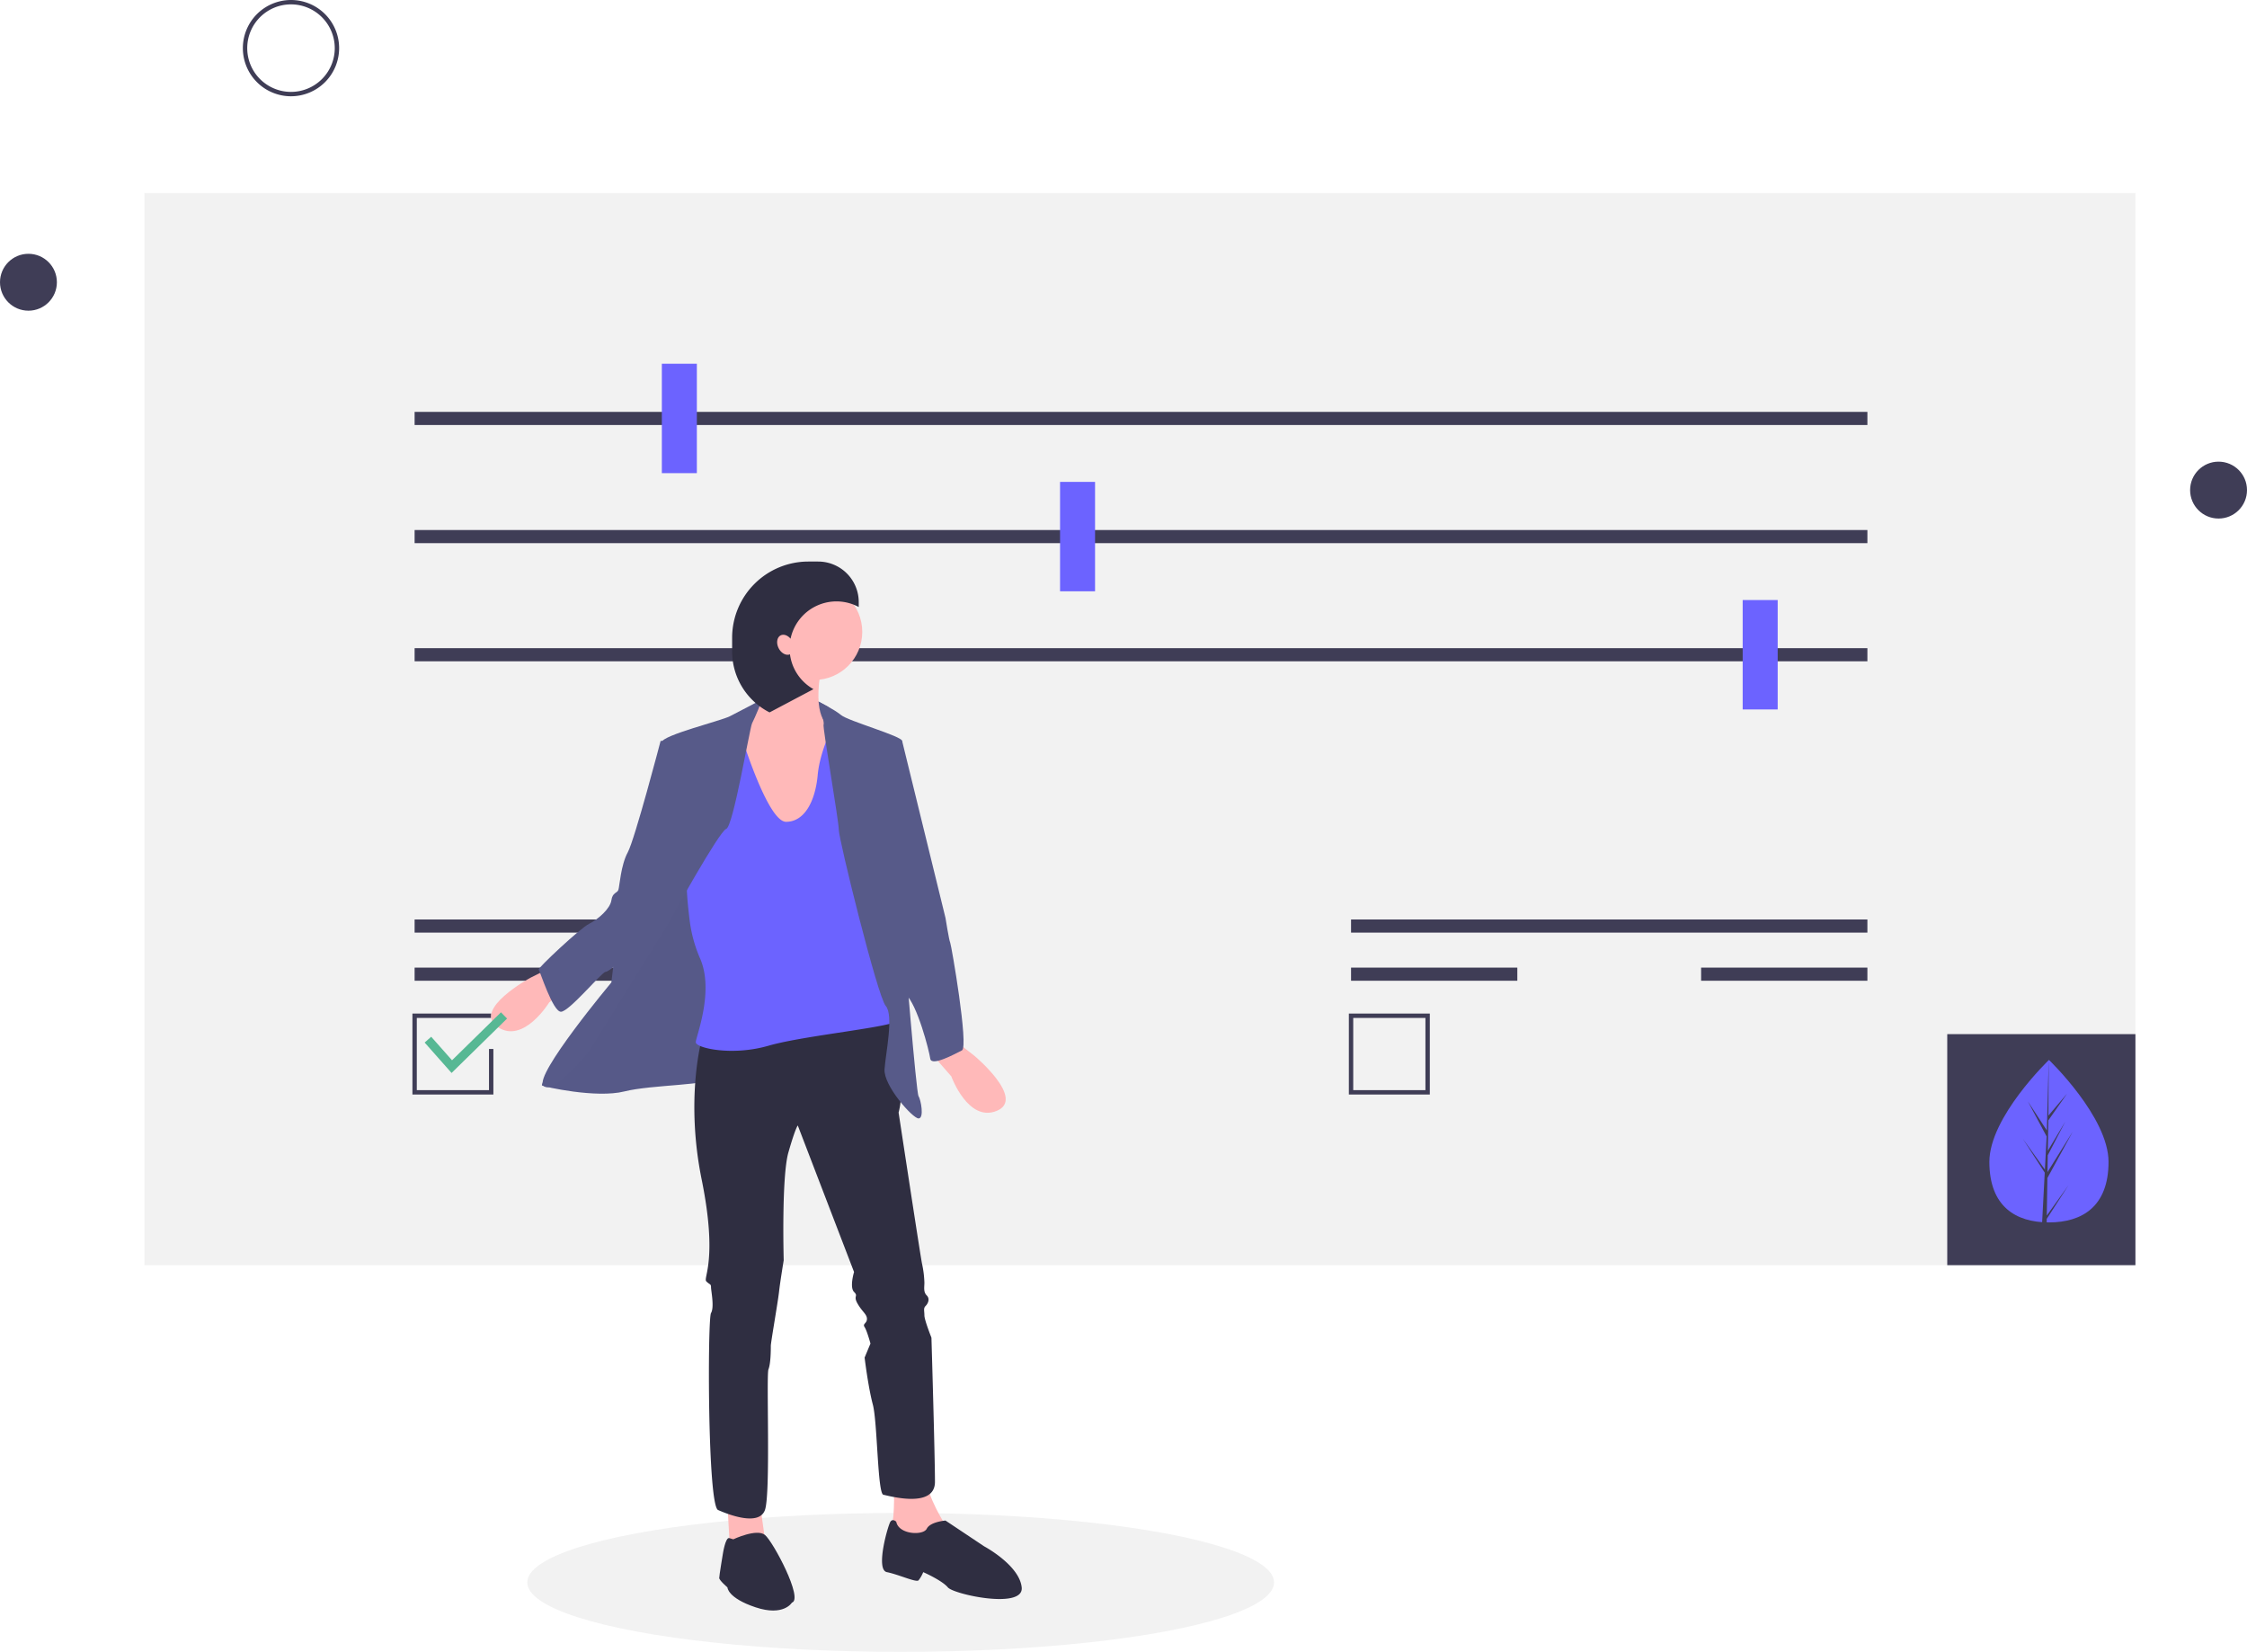 <svg xmlns="http://www.w3.org/2000/svg" xmlns:svg="http://www.w3.org/2000/svg" id="eaae95e9-bf99-4a62-939f-b246d44eba2f" width="1027" height="755" data-name="Layer 1" version="1.1" viewBox="0 0 1027 755"><defs id="defs6392"><filter id="filter6398" style="color-interpolation-filters:sRGB"><feColorMatrix id="feColorMatrix6396" result="color2" values="0 0 -1 0 1 0 -1 0 0 1 -1 0 0 0 1 -0.21 -0.72 -0.07 2 0"/></filter><filter id="filter6402" style="color-interpolation-filters:sRGB"><feColorMatrix id="feColorMatrix6400" result="color2" values="0 0 -1 0 1 0 -1 0 0 1 -1 0 0 0 1 -0.21 -0.72 -0.07 2 0"/></filter><filter id="filter6406" style="color-interpolation-filters:sRGB"><feColorMatrix id="feColorMatrix6404" result="color2" values="0 0 -1 0 1 0 -1 0 0 1 -1 0 0 0 1 -0.21 -0.72 -0.07 2 0"/></filter><filter id="filter6410" style="color-interpolation-filters:sRGB"><feColorMatrix id="feColorMatrix6408" result="color2" values="0 0 -1 0 1 0 -1 0 0 1 -1 0 0 0 1 -0.21 -0.72 -0.07 2 0"/></filter><filter id="filter6414" style="color-interpolation-filters:sRGB"><feColorMatrix id="feColorMatrix6412" result="color2" values="0 0 -1 0 1 0 -1 0 0 1 -1 0 0 0 1 -0.21 -0.72 -0.07 2 0"/></filter><filter id="filter18376" style="color-interpolation-filters:sRGB"><feColorMatrix id="feColorMatrix18372" result="color1" type="hueRotate" values="180"/><feColorMatrix id="feColorMatrix18374" result="color2" values="0 0 1 0 0 0 1 0 0 0 1 0 0 0 0 -0.21 -0.72 -0.07 2 0"/></filter><filter id="filter18382" style="color-interpolation-filters:sRGB"><feColorMatrix id="feColorMatrix18378" result="color1" type="hueRotate" values="180"/><feColorMatrix id="feColorMatrix18380" result="color2" values="0 0 1 0 0 0 1 0 0 0 1 0 0 0 0 -0.21 -0.72 -0.07 2 0"/></filter><filter id="filter18388" style="color-interpolation-filters:sRGB"><feColorMatrix id="feColorMatrix18384" result="color1" type="hueRotate" values="180"/><feColorMatrix id="feColorMatrix18386" result="color2" values="0 0 1 0 0 0 1 0 0 0 1 0 0 0 0 -0.21 -0.72 -0.07 2 0"/></filter><filter id="filter18394" style="color-interpolation-filters:sRGB"><feColorMatrix id="feColorMatrix18390" result="color1" type="hueRotate" values="180"/><feColorMatrix id="feColorMatrix18392" result="color2" values="0 0 1 0 0 0 1 0 0 0 1 0 0 0 0 -0.21 -0.72 -0.07 2 0"/></filter><filter id="filter18400" style="color-interpolation-filters:sRGB"><feColorMatrix id="feColorMatrix18396" result="color1" type="hueRotate" values="180"/><feColorMatrix id="feColorMatrix18398" result="fbSourceGraphic" values="0 0 1 0 0 0 1 0 0 0 1 0 0 0 0 -0.21 -0.72 -0.07 2 0"/><feColorMatrix id="feColorMatrix18438" in="fbSourceGraphic" result="fbSourceGraphicAlpha" values="0 0 0 -1 0 0 0 0 -1 0 0 0 0 -1 0 0 0 0 1 0"/><feColorMatrix id="feColorMatrix18440" in="fbSourceGraphic" result="color1" type="hueRotate" values="180"/><feColorMatrix id="feColorMatrix18442" result="color2" values="0 0 1 0 0 0 1 0 0 0 1 0 0 0 0 -0.21 -0.72 -0.07 2 0"/></filter><filter id="filter18436" style="color-interpolation-filters:sRGB"><feColorMatrix id="feColorMatrix18432" result="color1" type="hueRotate" values="180"/><feColorMatrix id="feColorMatrix18434" result="color2" values="0 0 1 0 0 0 1 0 0 0 1 0 0 0 0 -0.21 -0.72 -0.07 2 0"/></filter></defs><title id="title6307">adjustments</title><ellipse id="ellipse6309" cx="411.656" cy="723.244" fill="#f2f2f2" rx="170.656" ry="31.756"/><rect id="rect6311" width="910" height="490" x="66" y="88.25" fill="#f2f2f2"/><rect id="rect6313" width="86" height="105.599" x="890" y="472.651" fill="#3f3d56"/><path style="filter:url(#filter6414)" id="path6315" fill="#6c63ff" d="M1050.214,603.54c0,20.509-12.192,27.669-27.232,27.669S995.751,624.049,995.751,603.54s27.232-46.599,27.232-46.599S1050.214,583.031,1050.214,603.54Z" transform="translate(-86.5 -72.5)"/><polygon id="polygon6317" fill="#3f3d56" points="935.491 555.572 935.769 538.408 947.376 517.174 935.813 535.716 935.939 527.998 943.938 512.636 935.972 525.956 935.972 525.956 936.197 512.076 944.763 499.845 936.233 509.893 936.374 484.441 935.488 518.135 935.561 516.745 926.852 503.414 935.421 519.413 934.61 534.915 934.586 534.504 924.546 520.475 934.555 535.957 934.454 537.896 934.436 537.925 934.444 538.084 932.385 577.414 935.136 577.414 935.466 557.099 945.451 541.655 935.491 555.572"/><path id="path6319" fill="#3f3d56" d="M219.5,116.5a22,22,0,1,1,22-22A22.025,22.025,0,0,1,219.5,116.5Zm0-42a20,20,0,1,0,20,20A20.023,20.023,0,0,0,219.5,74.5Z" transform="translate(-86.5 -72.5)"/><circle id="circle6321" cx="13" cy="129" r="13" fill="#3f3d56"/><circle id="circle6323" cx="1014" cy="224" r="13" fill="#3f3d56"/><rect id="rect6325" width="664" height="6" x="189.5" y="188.25" fill="#3f3d56"/><rect id="rect6327" width="664" height="6" x="189.5" y="242.25" fill="#3f3d56"/><rect id="rect6329" width="664" height="6" x="189.5" y="296.25" fill="#3f3d56"/><rect style="filter:url(#filter6398)" id="rect6331" width="16" height="50" x="302.5" y="166.25" fill="#6c63ff"/><rect style="filter:url(#filter6402)" id="rect6333" width="16" height="50" x="484.5" y="220.25" fill="#6c63ff"/><rect style="filter:url(#filter6410)" id="rect6335" width="16" height="50" x="796.5" y="274.25" fill="#6c63ff"/><rect id="rect6337" width="236" height="6" x="189.5" y="420.25" fill="#3f3d56"/><rect id="rect6339" width="118" height="6" x="189.5" y="442.25" fill="#3f3d56"/><polygon id="polygon6341" fill="#3f3d56" points="225.5 500.25 188.5 500.25 188.5 463.25 224.5 463.25 224.5 465.25 190.5 465.25 190.5 498.25 223.5 498.25 223.5 479.439 225.5 479.439 225.5 500.25"/><rect id="rect6343" width="236" height="6" x="617.5" y="420.25" fill="#3f3d56"/><rect id="rect6345" width="76" height="6" x="617.5" y="442.25" fill="#3f3d56"/><rect id="rect6347" width="76" height="6" x="777.5" y="442.25" fill="#3f3d56"/><path id="path6349" fill="#3f3d56" d="M740,572.75H703v-37h37Zm-35-2h33v-33H705Z" transform="translate(-86.5 -72.5)"/><polygon id="polygon6351" fill="#575a89" points="378.024 333.278 351.768 333.278 351.768 320.418 373.737 320.418 378.56 323.097 378.024 333.278"/><polygon id="polygon6353" fill="#ffb9b9" points="332.478 687.469 333.549 706.76 349.625 703.545 346.945 684.254 332.478 687.469"/><path id="path6355" fill="#ffb9b9" d="M495.067,749.788s.536,16.075-1.072,20.362,4.287,6.43,4.287,6.43h12.86l7.502,1.072V769.615s-8.573-13.396-8.573-20.898S495.067,749.788,495.067,749.788Z" transform="translate(-86.5 -72.5)"/><path id="path6357" fill="#2f2e41" d="M421.657,776.045s10.717-5.063,14.468-1.996S453.807,803.372,448.449,804.98c0,0-3.751,6.43-16.611,2.143s-12.86-9.109-12.86-9.109-3.751-3.215-3.751-4.287,1.608-10.717,1.608-10.717,1.189-8.07,3.006-7.518Z" transform="translate(-86.5 -72.5)"/><path id="path6359" fill="#2f2e41" d="M496.139,768.007s-1.608-1.608-2.679,0-6.966,21.969-1.608,23.041,13.396,4.823,14.468,3.751a14.68,14.68,0,0,0,2.143-3.751s8.573,3.751,11.253,6.966,34.83,10.181,33.758,0-17.147-18.754-17.147-18.754l-17.683-11.789s-6.966.536-8.573,3.751S497.21,773.901,496.139,768.007Z" transform="translate(-86.5 -72.5)"/><path style="filter:url(#filter18436)" id="path6361" fill="#575a89" d="M339.137,560.636s-5.894,7.502-4.823,8.038,24.649,5.894,37.509,2.679,39.652-2.679,41.26-6.43,21.434-50.369,21.434-50.369L428.087,479.189l-6.966-9.109-16.075-13.932-32.15,60.014Z" transform="translate(-86.5 -72.5)"/><path style="filter:url(#filter18400)" id="path6363" d="M339.137,560.636s-5.894,7.502-4.823,8.038,24.649,5.894,37.509,2.679,39.652-2.679,41.26-6.43,21.434-50.369,21.434-50.369L428.087,479.189l-6.966-9.109-16.075-13.932-32.15,60.014Z" opacity=".1" transform="translate(-86.5 -72.5)"/><path id="path6365" fill="#2f2e41" d="M407.189,547.776s-7.502,26.792,0,63.765.536,45.011,2.143,46.618,2.143,1.072,2.143,2.679,1.608,9.109,0,11.789-1.608,87.878,3.215,90.021,18.754,7.502,21.434,0,.536-61.622,1.608-64.301,1.072-9.109,1.072-10.717,3.215-19.826,3.751-24.649S444.698,648.514,444.698,648.514s-1.072-38.045,2.143-49.297,4.287-12.324,4.287-12.324l25.72,66.98s-2.143,6.966,0,9.109-.536,1.608,1.608,5.358,4.287,4.823,4.287,6.966-2.143,2.143-1.072,3.751,2.679,7.502,2.679,7.502l-2.679,6.43s1.608,13.396,3.751,21.434,2.143,40.724,4.823,41.26,23.577,6.43,23.577-5.894-1.608-65.908-1.608-65.908-3.215-8.038-3.215-10.181-.536-3.215.536-4.287,2.143-3.215.536-4.823-1.072-3.751-1.072-5.894a46.899,46.899,0,0,0-1.072-8.573c-.536-2.143-10.717-69.124-10.717-69.124s2.143-8.038,0-8.573-2.143-4.823-2.143-6.966,5.358-28.935-1.072-28.935S407.189,547.776,407.189,547.776Z" transform="translate(-86.5 -72.5)"/><path id="path6367" fill="#ffb9b9" d="M336.458,515.626l-7.502,3.751s-26.792,14.468-15.004,22.505,23.577-11.253,23.577-11.253l11.253-8.573Z" transform="translate(-86.5 -72.5)"/><path id="path6369" fill="#ffb9b9" d="M440.947,368.805s-2.143,24.649-13.396,30.007-3.751,45.547-3.751,45.547l15.539,15.004,27.328-8.038,3.215-18.219,2.679-18.754-6.43-9.645s-8.038-2.143-4.823-23.577S440.947,368.805,440.947,368.805Z" transform="translate(-86.5 -72.5)"/><path style="filter:url(#filter6406)" id="path6371" fill="#6c63ff" d="M424.872,407.386s12.324,40.724,20.898,40.724,13.396-9.645,14.468-21.434,8.038-24.649,8.038-24.649L484.886,417.031s13.396,118.421,12.324,121.636-42.867,6.966-59.478,11.789S404.51,551.527,404.51,548.848c0-2.386,8.501-23.049,2.032-38.14a62.863,62.863,0,0,1-4.746-16.875c-1.001-7.944-1.931-17.558-1.037-20.538,1.608-5.358,10.181-62.158,10.181-62.158Z" transform="translate(-86.5 -72.5)"/><path style="filter:url(#filter18388)" id="path6373" fill="#575a89" d="M433.945,392.601s-9.608,5.14-13.895,7.283-30.543,8.573-31.079,11.789,3.751,48.226,1.608,53.048-23.577,47.69-23.577,47.69l-1.072,9.109s-35.366,42.331-31.079,47.154,20.362-15.004,20.362-15.004,35.901-57.335,36.973-59.478,23.041-41.796,26.256-42.867,10.717-46.082,11.789-48.226S435.515,391.748,433.945,392.601Z" transform="translate(-86.5 -72.5)"/><path style="filter:url(#filter18394)" id="path6375" fill="#575a89" d="M391.65,411.137h-3.215s-11.789,45.011-15.004,50.905-3.751,15.539-4.287,17.147-2.679,1.072-3.215,4.823-5.894,8.573-10.181,10.717-23.577,20.362-23.041,20.898,6.43,19.29,10.181,19.29,18.754-18.219,20.362-18.219,8.573-6.43,9.645-6.966,28.4-50.905,27.328-63.229S391.65,411.137,391.65,411.137Z" transform="translate(-86.5 -72.5)"/><path id="path6377" fill="#ffb9b9" d="M525.349,549.959l6.6,5.175s23.358,19.533,10.2,25.051-20.851-15.74-20.851-15.74L511.988,553.794Z" transform="translate(-86.5 -72.5)"/><path style="filter:url(#filter18382)" id="path6379" fill="#575a89" d="M460.654,393.236s7.085,3.433,10.3,6.112,27.864,9.645,27.864,11.789-2.679,35.366-2.679,35.366l3.751,58.943s5.358,66.444,6.43,68.052,2.679,10.181,0,10.181-16.075-15.004-15.539-22.505,4.287-24.649.536-28.935-21.434-76.089-21.434-80.376-7.502-47.154-6.966-48.226S460.654,393.236,460.654,393.236Z" transform="translate(-86.5 -72.5)"/><path style="filter:url(#filter18376)" id="path6381" fill="#575a89" d="M490.78,410.601l8.038.536,19.826,80.912s1.608,10.181,2.143,11.253,8.573,47.69,5.358,49.297-13.932,7.502-14.468,3.751-5.894-24.649-11.253-29.471-10.717-87.878-10.717-87.878Z" transform="translate(-86.5 -72.5)"/><circle id="circle6383" cx="372.13" cy="288.804" r="21.969" fill="#ffb9b9"/><path id="path6385" fill="#2f2e41" d="M443.298,362.908c1.398-.718,3.237-.042,4.528,1.521a21.443,21.443,0,0,1,31.166-14.488v-2.233a18.554,18.554,0,0,0-18.554-18.554h-4.46A34.857,34.857,0,0,0,421.121,364.01v6.221A31.251,31.251,0,0,0,438.235,398.105l20.064-10.622a21.445,21.445,0,0,1-10.741-15.932c-1.698.741-3.972-.458-5.155-2.761C441.187,366.42,441.587,363.787,443.298,362.908Z" transform="translate(-86.5 -72.5)"/><polyline id="polyline6387" fill="none" stroke="#57b894" stroke-miterlimit="10" stroke-width="4" points="195.583 475.174 206.5 487.5 230.364 464.108"/></svg>